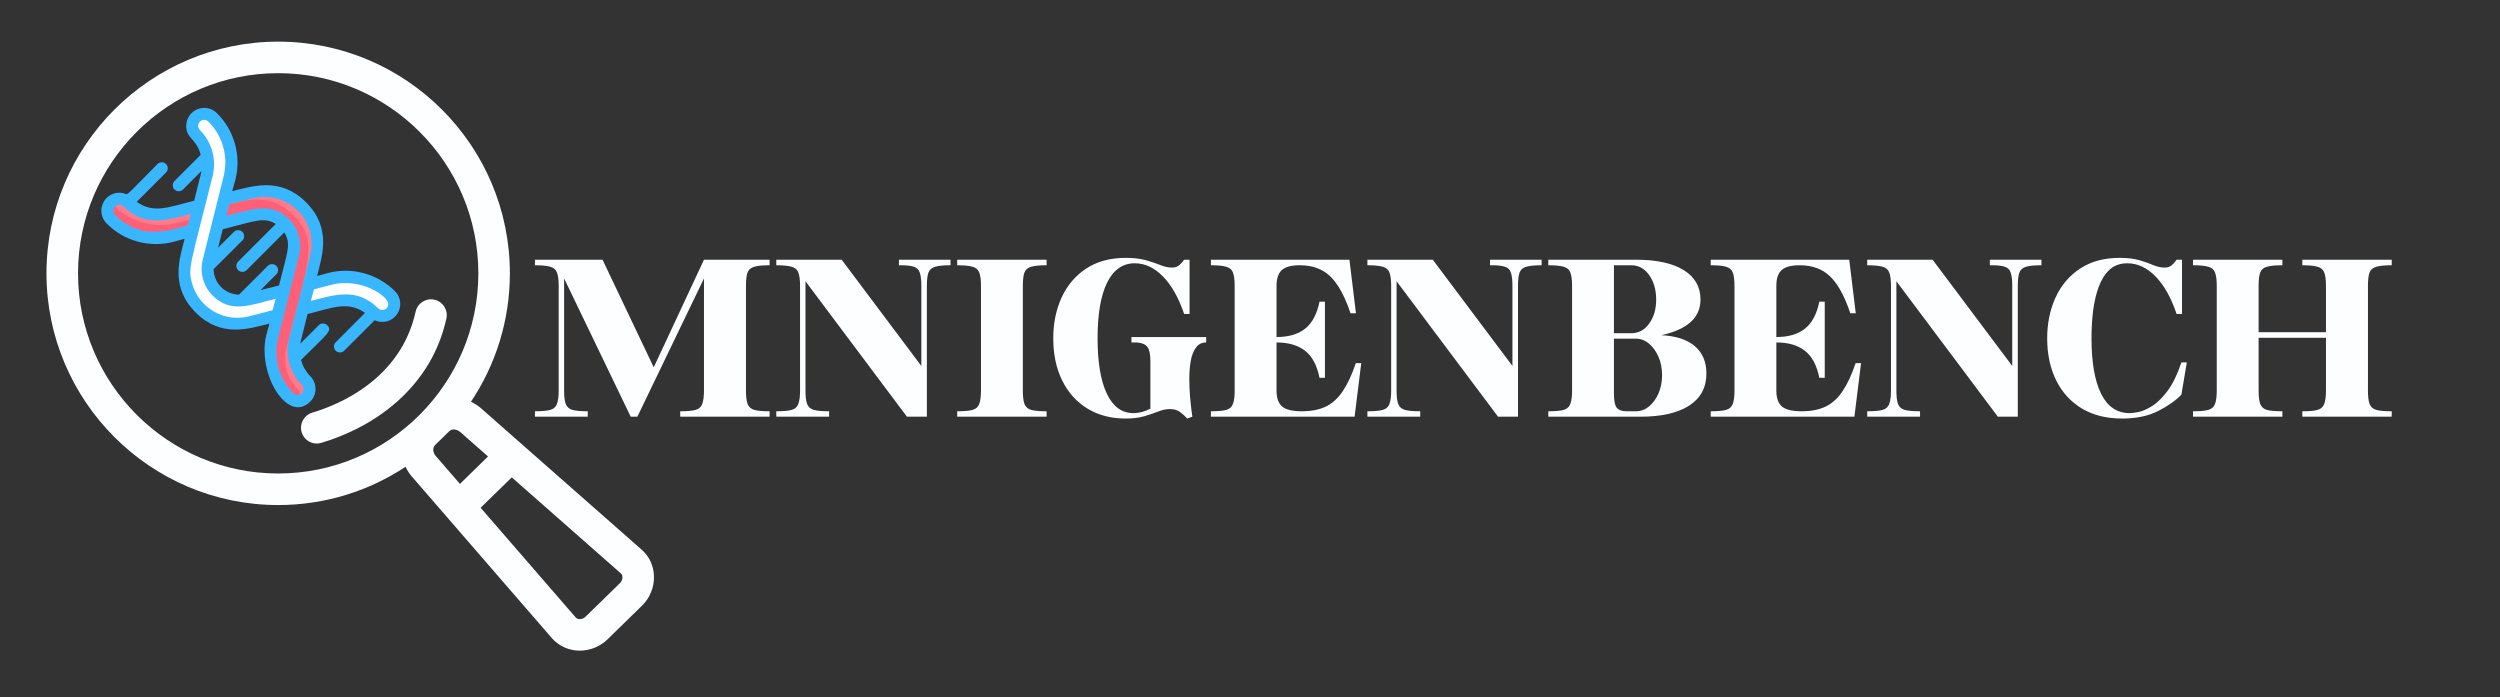 <svg xmlns="http://www.w3.org/2000/svg" xmlns:xlink="http://www.w3.org/1999/xlink" width="423" zoomAndPan="magnify" viewBox="0 0 317.25 88.5" height="118" preserveAspectRatio="xMidYMid meet" version="1.2"><rect x="0" y="0" width="317.25" height="88.5" fill="#333333" stroke="none"/><defs><clipPath id="de3d9e90d4"><path d="M 27 24 L 41 24 L 41 51 L 27 51 Z M 27 24 "/></clipPath><clipPath id="43c1f64af6"><path d="M 5.992 32.66 L 31.832 6.82 L 57.672 32.66 L 31.832 58.5 Z M 5.992 32.66 "/></clipPath><clipPath id="9cdbff50bd"><path d="M 5.992 32.66 L 31.832 6.82 L 57.672 32.66 L 31.832 58.5 Z M 5.992 32.66 "/></clipPath><clipPath id="d08fbdc8dc"><path d="M 27 25 L 40 25 L 40 51 L 27 51 Z M 27 25 "/></clipPath><clipPath id="28b0348668"><path d="M 5.992 32.66 L 31.832 6.82 L 57.672 32.66 L 31.832 58.5 Z M 5.992 32.66 "/></clipPath><clipPath id="e046fdab1e"><path d="M 5.992 32.66 L 31.832 6.82 L 57.672 32.66 L 31.832 58.5 Z M 5.992 32.66 "/></clipPath><clipPath id="f49f11563c"><path d="M 38 35 L 51 35 L 51 41 L 38 41 Z M 38 35 "/></clipPath><clipPath id="87aeb49216"><path d="M 5.992 32.66 L 31.832 6.82 L 57.672 32.66 L 31.832 58.5 Z M 5.992 32.66 "/></clipPath><clipPath id="22351f6f5d"><path d="M 5.992 32.66 L 31.832 6.82 L 57.672 32.66 L 31.832 58.5 Z M 5.992 32.66 "/></clipPath><clipPath id="cdeadd5ce9"><path d="M 39 36 L 51 36 L 51 41 L 39 41 Z M 39 36 "/></clipPath><clipPath id="691bb87725"><path d="M 5.992 32.66 L 31.832 6.82 L 57.672 32.66 L 31.832 58.5 Z M 5.992 32.66 "/></clipPath><clipPath id="43cefdba61"><path d="M 5.992 32.66 L 31.832 6.82 L 57.672 32.66 L 31.832 58.5 Z M 5.992 32.66 "/></clipPath><clipPath id="9fb54f7683"><path d="M 13 25 L 26 25 L 26 31 L 13 31 Z M 13 25 "/></clipPath><clipPath id="78e5e57d89"><path d="M 5.992 32.66 L 31.832 6.82 L 57.672 32.66 L 31.832 58.5 Z M 5.992 32.66 "/></clipPath><clipPath id="d0026de15b"><path d="M 5.992 32.66 L 31.832 6.82 L 57.672 32.66 L 31.832 58.5 Z M 5.992 32.66 "/></clipPath><clipPath id="f19f01ee26"><path d="M 14 25 L 26 25 L 26 29 L 14 29 Z M 14 25 "/></clipPath><clipPath id="b8c77bb0a2"><path d="M 5.992 32.66 L 31.832 6.82 L 57.672 32.66 L 31.832 58.5 Z M 5.992 32.66 "/></clipPath><clipPath id="73897fb2b1"><path d="M 5.992 32.66 L 31.832 6.82 L 57.672 32.66 L 31.832 58.5 Z M 5.992 32.66 "/></clipPath><clipPath id="b51522308c"><path d="M 23 14 L 37 14 L 37 42 L 23 42 Z M 23 14 "/></clipPath><clipPath id="8d2aad2a58"><path d="M 5.992 32.66 L 31.832 6.82 L 57.672 32.66 L 31.832 58.5 Z M 5.992 32.66 "/></clipPath><clipPath id="46a4ccac9c"><path d="M 5.992 32.66 L 31.832 6.82 L 57.672 32.66 L 31.832 58.5 Z M 5.992 32.66 "/></clipPath><clipPath id="d1d7c15e6d"><path d="M 27 25 L 30 25 L 30 29 L 27 29 Z M 27 25 "/></clipPath><clipPath id="635a0175ba"><path d="M 5.992 32.66 L 31.832 6.82 L 57.672 32.66 L 31.832 58.5 Z M 5.992 32.66 "/></clipPath><clipPath id="70eafd075b"><path d="M 5.992 32.66 L 31.832 6.82 L 57.672 32.66 L 31.832 58.5 Z M 5.992 32.66 "/></clipPath><clipPath id="c0b60b9e39"><path d="M 25 14 L 37 14 L 37 41 L 25 41 Z M 25 14 "/></clipPath><clipPath id="c353361f45"><path d="M 5.992 32.66 L 31.832 6.82 L 57.672 32.66 L 31.832 58.5 Z M 5.992 32.66 "/></clipPath><clipPath id="0e44a2e166"><path d="M 5.992 32.66 L 31.832 6.82 L 57.672 32.66 L 31.832 58.5 Z M 5.992 32.66 "/></clipPath><clipPath id="311913f2a2"><path d="M 38 35 L 41 35 L 41 40 L 38 40 Z M 38 35 "/></clipPath><clipPath id="b92f97121b"><path d="M 5.992 32.66 L 31.832 6.82 L 57.672 32.66 L 31.832 58.5 Z M 5.992 32.66 "/></clipPath><clipPath id="a6d9200022"><path d="M 5.992 32.66 L 31.832 6.82 L 57.672 32.66 L 31.832 58.5 Z M 5.992 32.66 "/></clipPath><clipPath id="c2f222e721"><path d="M 12 13 L 51 13 L 51 52 L 12 52 Z M 12 13 "/></clipPath><clipPath id="2c75d62d14"><path d="M 5.992 32.66 L 31.832 6.82 L 57.672 32.66 L 31.832 58.5 Z M 5.992 32.66 "/></clipPath><clipPath id="3ea6dd951e"><path d="M 5.992 32.66 L 31.832 6.82 L 57.672 32.66 L 31.832 58.5 Z M 5.992 32.66 "/></clipPath></defs><g id="17efa863d0"><path style=" stroke:none;fill-rule:nonzero;fill:#fcfeff;fill-opacity:1;" d="M 81.453 69.777 L 61.07 51.836 C 60.672 51.488 60.23 51.199 59.762 50.984 C 62.883 46.316 64.703 40.711 64.703 34.688 C 64.703 18.473 51.516 5.285 35.301 5.285 C 19.09 5.285 5.898 18.473 5.898 34.688 C 5.898 50.898 19.09 64.09 35.301 64.09 C 41.27 64.09 46.824 62.301 51.465 59.234 C 51.668 59.676 51.938 60.094 52.27 60.48 L 70.031 80.977 C 70.906 81.988 72.199 82.566 73.578 82.566 C 74.875 82.566 76.152 82.051 77.078 81.148 L 81.477 76.852 C 82.473 75.883 83.023 74.523 82.988 73.129 C 82.953 71.812 82.41 70.625 81.453 69.777 Z M 9.902 34.688 C 9.902 20.68 21.297 9.285 35.301 9.285 C 49.309 9.285 60.703 20.68 60.703 34.688 C 60.703 48.691 49.309 60.086 35.301 60.086 C 21.297 60.086 9.902 48.691 9.902 34.688 Z M 55.23 56.461 L 57.008 54.723 C 57.164 54.57 57.352 54.496 57.578 54.496 C 57.867 54.496 58.18 54.625 58.43 54.844 L 61.93 57.926 L 58.367 61.406 L 55.293 57.859 C 54.961 57.477 54.828 56.855 55.23 56.461 Z M 78.684 73.988 L 74.281 78.281 C 74.102 78.461 73.836 78.566 73.578 78.566 C 73.422 78.566 73.207 78.527 73.055 78.355 L 60.992 64.434 L 64.945 60.578 L 78.805 72.781 C 78.949 72.906 78.984 73.094 78.988 73.23 C 78.992 73.508 78.875 73.801 78.684 73.988 Z M 78.684 73.988 "/><path style=" stroke:none;fill-rule:nonzero;fill:#fcfeff;fill-opacity:1;" d="M 55.129 38.031 C 54.047 37.793 52.98 38.473 52.742 39.555 C 50.836 48.168 42.938 51.383 39.629 52.363 C 38.57 52.68 37.965 53.793 38.281 54.852 C 38.539 55.723 39.336 56.285 40.195 56.285 C 40.387 56.285 40.578 56.258 40.766 56.199 C 43.309 55.445 47.035 53.93 50.359 50.992 C 53.617 48.109 55.734 44.555 56.648 40.418 C 56.887 39.34 56.207 38.27 55.129 38.031 Z M 55.129 38.031 "/><g clip-rule="nonzero" clip-path="url(#de3d9e90d4)"><g clip-rule="nonzero" clip-path="url(#43c1f64af6)"><g clip-rule="nonzero" clip-path="url(#9cdbff50bd)"><path style=" stroke:none;fill-rule:nonzero;fill:#ff7b89;fill-opacity:1;" d="M 38.293 26.203 C 41.641 29.551 40.109 32.418 37.414 43.164 C 37.188 44.082 37.199 44.996 37.453 45.906 C 37.703 46.816 38.164 47.605 38.832 48.273 C 38.973 48.414 39.086 48.582 39.16 48.766 C 39.238 48.953 39.277 49.148 39.277 49.352 C 39.277 49.551 39.238 49.746 39.16 49.934 C 39.086 50.117 38.973 50.285 38.832 50.426 C 38.688 50.57 38.523 50.68 38.336 50.758 C 38.152 50.832 37.957 50.871 37.754 50.871 C 37.555 50.871 37.359 50.832 37.172 50.758 C 36.984 50.68 36.82 50.57 36.68 50.426 C 32.91 46.656 34.574 42.691 35.961 37.145 C 37.008 32.809 38.25 30.465 36.141 28.355 C 34.031 26.246 31.477 27.504 27.633 28.461 L 28.426 25.301 C 31.469 24.543 35.094 23.004 38.293 26.203 Z M 38.293 26.203 "/></g></g></g><g clip-rule="nonzero" clip-path="url(#d08fbdc8dc)"><g clip-rule="nonzero" clip-path="url(#28b0348668)"><g clip-rule="nonzero" clip-path="url(#e046fdab1e)"><path style=" stroke:none;fill-rule:nonzero;fill:#ff6077;fill-opacity:1;" d="M 37.215 27.277 C 40.566 30.625 39.031 33.496 36.34 44.242 C 36.109 45.156 36.121 46.07 36.375 46.98 C 36.625 47.891 37.086 48.684 37.754 49.352 C 37.945 49.543 38.078 49.77 38.148 50.031 C 38.219 50.293 38.219 50.559 38.148 50.82 C 36.355 51.266 33.477 47.082 34.551 42.766 C 37.414 31.289 37.562 31.488 37.172 30.133 C 37.031 29.625 36.801 29.164 36.48 28.75 C 36.16 28.332 35.773 27.992 35.316 27.727 C 34.863 27.465 34.379 27.293 33.855 27.219 C 33.336 27.145 32.824 27.168 32.312 27.293 L 27.633 28.461 L 28.211 26.164 C 30.645 25.562 34.109 24.172 37.215 27.277 Z M 37.215 27.277 "/></g></g></g><g clip-rule="nonzero" clip-path="url(#f49f11563c)"><g clip-rule="nonzero" clip-path="url(#87aeb49216)"><g clip-rule="nonzero" clip-path="url(#22351f6f5d)"><path style=" stroke:none;fill-rule:nonzero;fill:#ffffff;fill-opacity:1;" d="M 49.598 37.508 C 49.742 37.648 49.852 37.812 49.93 38 C 50.004 38.188 50.043 38.383 50.043 38.582 C 50.043 38.785 50.004 38.98 49.93 39.164 C 49.852 39.352 49.742 39.516 49.598 39.66 C 49.457 39.801 49.293 39.914 49.105 39.988 C 48.918 40.066 48.723 40.105 48.523 40.105 C 48.32 40.105 48.125 40.066 47.938 39.988 C 47.754 39.914 47.586 39.801 47.445 39.66 C 44.828 37.043 42.008 38.324 38.402 39.23 L 39.191 36.07 C 42.273 35.293 46.039 33.949 49.598 37.508 Z M 49.598 37.508 "/><path style=" stroke:none;fill-rule:nonzero;fill:#ffffff;fill-opacity:1;" d="M 49.598 37.508 C 49.742 37.648 49.852 37.812 49.93 38 C 50.004 38.188 50.043 38.383 50.043 38.582 C 50.043 38.785 50.004 38.98 49.93 39.164 C 49.852 39.352 49.742 39.516 49.598 39.66 C 49.457 39.801 49.293 39.914 49.105 39.988 C 48.918 40.066 48.723 40.105 48.523 40.105 C 48.32 40.105 48.125 40.066 47.938 39.988 C 47.754 39.914 47.586 39.801 47.445 39.66 C 44.844 37.059 42.035 38.32 38.402 39.23 L 39.191 36.07 C 42.277 35.289 46.035 33.941 49.598 37.508 Z M 49.598 37.508 "/></g></g></g><g clip-rule="nonzero" clip-path="url(#cdeadd5ce9)"><g clip-rule="nonzero" clip-path="url(#691bb87725)"><g clip-rule="nonzero" clip-path="url(#43cefdba61)"><path style=" stroke:none;fill-rule:nonzero;fill:#ffffff;fill-opacity:1;" d="M 49.867 37.871 C 49.988 38.094 50.047 38.332 50.039 38.582 C 50.039 38.891 49.953 39.172 49.781 39.426 C 49.613 39.68 49.383 39.867 49.102 39.984 C 48.816 40.102 48.523 40.133 48.223 40.074 C 47.922 40.012 47.664 39.875 47.445 39.66 C 46.777 38.992 45.988 38.531 45.078 38.281 C 44.168 38.027 43.254 38.016 42.336 38.242 C 39.617 38.926 39.961 38.895 40.016 38.691 L 40.414 37.109 C 43.316 36.383 46.449 35.273 49.867 37.871 Z M 49.867 37.871 "/></g></g></g><g clip-rule="nonzero" clip-path="url(#9fb54f7683)"><g clip-rule="nonzero" clip-path="url(#78e5e57d89)"><g clip-rule="nonzero" clip-path="url(#d0026de15b)"><path style=" stroke:none;fill-rule:nonzero;fill:#ff6077;fill-opacity:1;" d="M 25.266 26.094 L 24.473 29.254 C 21.703 29.949 20.086 30.574 17.594 29.91 C 15.102 29.25 12.324 27.008 14.207 25.523 C 14.355 25.41 14.52 25.328 14.695 25.273 C 14.875 25.219 15.055 25.199 15.242 25.211 C 15.426 25.223 15.605 25.27 15.773 25.348 C 15.941 25.426 16.09 25.531 16.223 25.664 C 18.836 28.281 21.66 27 25.266 26.094 Z M 25.266 26.094 "/></g></g></g><g clip-rule="nonzero" clip-path="url(#f19f01ee26)"><g clip-rule="nonzero" clip-path="url(#b8c77bb0a2)"><g clip-rule="nonzero" clip-path="url(#73897fb2b1)"><path style=" stroke:none;fill-rule:nonzero;fill:#ff7b89;fill-opacity:1;" d="M 25.266 26.094 L 24.867 27.676 L 22.277 28.316 C 18.215 29.344 14.547 26.789 14.207 25.523 C 14.355 25.41 14.52 25.328 14.695 25.273 C 14.875 25.219 15.055 25.199 15.242 25.211 C 15.426 25.223 15.605 25.27 15.773 25.348 C 15.941 25.426 16.09 25.531 16.223 25.664 C 18.836 28.281 21.66 27 25.266 26.094 Z M 25.266 26.094 "/></g></g></g><g clip-rule="nonzero" clip-path="url(#b51522308c)"><g clip-rule="nonzero" clip-path="url(#8d2aad2a58)"><g clip-rule="nonzero" clip-path="url(#46a4ccac9c)"><path style=" stroke:none;fill-rule:nonzero;fill:#ffffff;fill-opacity:1;" d="M 26.988 14.895 C 27.48 15.387 27.902 15.934 28.254 16.535 C 28.605 17.137 28.875 17.773 29.062 18.445 C 29.246 19.117 29.344 19.801 29.355 20.496 C 29.363 21.195 29.285 21.883 29.113 22.559 C 26.43 33.266 25.41 34.852 27.527 36.969 C 28.027 37.469 28.617 37.812 29.301 38.004 C 29.984 38.191 30.668 38.199 31.355 38.027 L 36.031 36.859 L 35.277 39.875 C 35.227 40.078 35.629 39.922 31.758 40.887 C 31.336 40.992 30.91 41.059 30.477 41.078 C 30.043 41.102 29.609 41.082 29.18 41.023 C 28.75 40.961 28.328 40.859 27.918 40.719 C 27.508 40.574 27.117 40.395 26.742 40.176 C 26.367 39.957 26.016 39.703 25.691 39.418 C 25.363 39.129 25.066 38.816 24.805 38.469 C 24.539 38.125 24.309 37.762 24.113 37.371 C 23.922 36.984 23.766 36.578 23.652 36.16 C 23.043 33.969 23.383 33.629 26.25 22.16 C 26.512 21.098 26.457 20.055 26.09 19.023 C 25.449 17.223 24.379 17.086 24.395 15.973 C 24.395 15.664 24.48 15.387 24.652 15.129 C 24.82 14.875 25.051 14.688 25.332 14.57 C 25.617 14.453 25.91 14.426 26.211 14.484 C 26.512 14.543 26.77 14.68 26.988 14.895 Z M 26.988 14.895 "/></g></g></g><g clip-rule="nonzero" clip-path="url(#d1d7c15e6d)"><g clip-rule="nonzero" clip-path="url(#635a0175ba)"><g clip-rule="nonzero" clip-path="url(#70eafd075b)"><path style=" stroke:none;fill-rule:nonzero;fill:#ff6077;fill-opacity:1;" d="M 29.574 25.016 L 28.781 28.176 L 27.633 28.461 L 28.426 25.301 Z M 29.574 25.016 "/></g></g></g><g clip-rule="nonzero" clip-path="url(#c0b60b9e39)"><g clip-rule="nonzero" clip-path="url(#c353361f45)"><g clip-rule="nonzero" clip-path="url(#0e44a2e166)"><path style=" stroke:none;fill-rule:nonzero;fill:#ffffff;fill-opacity:1;" d="M 29.113 22.559 C 26.43 33.266 25.41 34.852 27.527 36.969 C 28.027 37.469 28.617 37.812 29.301 38.004 C 29.984 38.191 30.668 38.199 31.355 38.027 L 36.031 36.859 L 35.277 39.875 C 33.02 40.434 29.91 41.508 26.988 38.582 C 26.578 38.172 26.227 37.715 25.938 37.215 C 25.645 36.711 25.422 36.184 25.266 35.621 C 25.113 35.062 25.031 34.492 25.023 33.914 C 25.016 33.332 25.082 32.762 25.223 32.199 C 27.812 21.793 29.254 19.316 26.449 16.512 C 26.316 16.383 26.211 16.23 26.133 16.062 C 26.059 15.895 26.012 15.715 26 15.531 C 25.984 15.344 26.008 15.164 26.059 14.984 C 26.113 14.809 26.195 14.645 26.309 14.496 C 27.715 14.871 30.094 18.648 29.113 22.559 Z M 29.113 22.559 "/></g></g></g><g clip-rule="nonzero" clip-path="url(#311913f2a2)"><g clip-rule="nonzero" clip-path="url(#b92f97121b)"><g clip-rule="nonzero" clip-path="url(#a6d9200022)"><path style=" stroke:none;fill-rule:nonzero;fill:#ffffff;fill-opacity:1;" d="M 40.773 35.672 C 39.887 39.207 40.039 38.82 39.84 38.867 L 38.402 39.23 L 39.191 36.07 Z M 40.773 35.672 "/></g></g></g><g clip-rule="nonzero" clip-path="url(#c2f222e721)"><g clip-rule="nonzero" clip-path="url(#2c75d62d14)"><g clip-rule="nonzero" clip-path="url(#3ea6dd951e)"><path style=" stroke:none;fill-rule:nonzero;fill:#38b6ff;fill-opacity:1;" d="M 38.832 25.664 C 35.602 22.434 32.086 23.613 29.469 24.258 L 29.879 22.773 C 30.062 22.027 30.152 21.273 30.141 20.508 C 30.129 19.742 30.02 18.992 29.816 18.254 C 29.609 17.516 29.312 16.816 28.926 16.156 C 28.535 15.496 28.07 14.898 27.527 14.359 C 27.199 14.031 26.812 13.824 26.359 13.734 C 25.91 13.645 25.469 13.688 25.043 13.863 C 24.617 14.039 24.277 14.316 24.02 14.699 C 23.762 15.082 23.633 15.5 23.629 15.961 C 23.609 17.59 24.922 17.555 25.469 19.645 L 22.145 22.973 C 21.996 23.121 21.922 23.301 21.922 23.508 C 21.922 23.719 21.996 23.898 22.145 24.047 C 22.293 24.195 22.473 24.27 22.68 24.27 C 22.891 24.27 23.07 24.195 23.219 24.047 C 25.852 21.414 25.617 21.555 25.512 21.969 L 24.641 25.469 C 21.469 26.262 19.527 27.16 17.348 25.613 L 21.066 21.895 C 21.215 21.746 21.289 21.566 21.289 21.355 C 21.289 21.145 21.215 20.965 21.066 20.816 C 20.918 20.668 20.738 20.594 20.527 20.594 C 20.316 20.594 20.137 20.668 19.988 20.816 C 14.934 25.871 16.762 24.438 15.156 24.457 C 14.691 24.457 14.27 24.582 13.883 24.836 C 13.5 25.094 13.215 25.434 13.039 25.863 C 12.859 26.289 12.816 26.73 12.906 27.184 C 12.996 27.637 13.203 28.027 13.531 28.355 C 14.07 28.898 14.668 29.363 15.328 29.754 C 15.988 30.141 16.688 30.438 17.426 30.645 C 18.164 30.848 18.914 30.957 19.68 30.969 C 20.445 30.98 21.199 30.891 21.945 30.707 L 23.43 30.297 C 22.805 32.797 21.523 36.348 24.836 39.66 C 28.066 42.891 31.559 41.723 34.195 41.066 L 33.781 42.555 C 32.625 47.449 36.496 53.84 39.371 50.965 C 39.586 50.75 39.75 50.504 39.863 50.223 C 39.98 49.945 40.039 49.652 40.039 49.352 C 40.039 49.047 39.98 48.754 39.863 48.477 C 39.75 48.195 39.586 47.949 39.371 47.734 C 38.801 47.152 38.41 46.465 38.195 45.68 C 38.234 45.652 38.266 45.617 38.293 45.582 C 41.523 42.352 42.238 41.992 41.523 41.273 C 41.375 41.125 41.195 41.051 40.984 41.051 C 40.773 41.051 40.594 41.125 40.445 41.273 L 38.105 43.617 C 38.18 43.219 37.953 44.145 39.027 39.855 C 42.195 39.062 44.141 38.164 46.32 39.707 L 42.602 43.43 C 42.453 43.578 42.379 43.758 42.379 43.965 C 42.379 44.176 42.453 44.355 42.602 44.504 C 42.75 44.652 42.93 44.727 43.137 44.727 C 43.348 44.727 43.527 44.652 43.676 44.504 L 47.543 40.641 C 47.785 40.754 48.039 40.82 48.305 40.844 C 48.574 40.871 48.836 40.848 49.094 40.777 C 49.352 40.711 49.594 40.598 49.812 40.445 C 50.031 40.293 50.219 40.105 50.375 39.891 C 50.527 39.672 50.641 39.43 50.711 39.172 C 50.781 38.914 50.809 38.652 50.785 38.387 C 50.766 38.117 50.699 37.863 50.586 37.621 C 50.473 37.375 50.324 37.16 50.137 36.969 C 49.598 36.426 48.996 35.961 48.336 35.574 C 47.676 35.191 46.977 34.895 46.238 34.688 C 45.5 34.48 44.75 34.371 43.984 34.359 C 43.219 34.348 42.465 34.434 41.723 34.617 L 40.238 35.023 C 40.859 32.527 42.137 28.969 38.832 25.664 Z M 14.605 27.277 C 14.457 27.129 14.383 26.949 14.383 26.738 C 14.383 26.531 14.457 26.352 14.605 26.203 C 14.754 26.055 14.934 25.98 15.145 25.98 C 15.355 25.98 15.535 26.055 15.684 26.203 C 18.414 28.93 21.336 27.859 24.223 27.137 L 23.828 28.609 C 21.191 29.309 17.836 30.508 14.605 27.277 Z M 31.57 40.148 C 31.195 40.242 30.816 40.301 30.434 40.32 C 30.047 40.344 29.664 40.324 29.285 40.273 C 28.902 40.219 28.527 40.129 28.164 40.004 C 27.801 39.875 27.453 39.715 27.121 39.523 C 26.785 39.328 26.477 39.105 26.188 38.852 C 25.895 38.598 25.633 38.316 25.398 38.012 C 25.164 37.707 24.957 37.383 24.785 37.039 C 24.613 36.695 24.477 36.336 24.371 35.965 C 23.828 34 24.113 33.836 26.977 22.359 C 27.242 21.309 27.23 20.266 26.945 19.223 C 26.656 18.184 26.133 17.277 25.375 16.512 C 25.227 16.363 25.148 16.184 25.148 15.973 C 25.148 15.762 25.227 15.582 25.375 15.434 C 25.523 15.285 25.703 15.211 25.91 15.211 C 26.121 15.211 26.301 15.285 26.449 15.434 C 26.895 15.879 27.277 16.375 27.598 16.918 C 27.914 17.465 28.156 18.039 28.324 18.648 C 28.496 19.254 28.582 19.875 28.594 20.504 C 28.602 21.137 28.531 21.758 28.379 22.367 L 25.73 32.953 C 25.527 33.77 25.535 34.582 25.762 35.395 C 25.984 36.207 26.395 36.91 26.988 37.508 C 29.305 39.82 31.785 38.707 34.984 37.91 L 34.594 39.375 Z M 31.297 34.277 L 36.074 29.496 C 36.984 30.977 36.488 31.871 35.402 36.23 L 33.062 36.816 L 35.062 34.816 C 35.211 34.668 35.285 34.488 35.285 34.277 C 35.285 34.066 35.211 33.887 35.062 33.738 C 34.914 33.59 34.734 33.516 34.523 33.516 C 34.316 33.516 34.137 33.59 33.988 33.738 L 30.336 37.387 C 29.91 37.383 29.5 37.297 29.105 37.133 C 28.711 36.969 28.363 36.734 28.062 36.43 C 27.762 36.129 27.527 35.781 27.363 35.387 C 27.195 34.996 27.113 34.586 27.105 34.156 L 30.758 30.508 C 30.906 30.359 30.98 30.18 30.98 29.969 C 30.98 29.758 30.906 29.578 30.758 29.43 C 30.609 29.281 30.43 29.207 30.219 29.207 C 30.008 29.207 29.828 29.281 29.68 29.43 L 27.676 31.434 L 28.266 29.094 C 32.355 28.07 33.453 27.477 35 28.418 L 30.219 33.199 C 30.07 33.348 29.996 33.527 29.996 33.738 C 29.996 33.949 30.07 34.129 30.219 34.277 C 30.367 34.426 30.547 34.5 30.758 34.5 C 30.969 34.5 31.145 34.426 31.297 34.277 Z M 42.121 36.121 C 45.793 35.207 49.285 37.57 49.277 38.594 C 49.266 38.926 49.109 39.156 48.801 39.281 C 48.496 39.406 48.223 39.352 47.984 39.121 C 45.254 36.391 42.332 37.465 39.445 38.184 L 39.84 36.715 Z M 36.68 42.977 C 36.418 44.023 36.434 45.066 36.719 46.105 C 37.008 47.145 37.531 48.047 38.293 48.812 C 38.441 48.961 38.516 49.141 38.516 49.352 C 38.516 49.559 38.441 49.738 38.293 49.887 C 38.145 50.035 37.965 50.109 37.754 50.109 C 37.543 50.109 37.367 50.035 37.215 49.887 C 36.773 49.441 36.391 48.945 36.074 48.402 C 35.758 47.855 35.516 47.281 35.348 46.672 C 35.18 46.066 35.09 45.449 35.078 44.816 C 35.07 44.188 35.141 43.566 35.289 42.953 L 37.965 32.332 C 38.16 31.52 38.145 30.711 37.914 29.906 C 37.688 29.102 37.273 28.402 36.68 27.816 C 34.363 25.5 31.867 26.621 28.711 27.387 L 29.098 25.922 L 32.141 25.164 C 32.387 25.102 32.641 25.055 32.895 25.027 C 33.148 24.996 33.402 24.984 33.66 24.988 C 33.914 24.988 34.172 25.008 34.426 25.047 C 34.676 25.082 34.926 25.133 35.176 25.203 C 35.422 25.27 35.664 25.355 35.898 25.453 C 36.133 25.555 36.363 25.668 36.582 25.797 C 36.805 25.926 37.016 26.07 37.219 26.227 C 37.422 26.383 37.613 26.551 37.797 26.73 C 37.977 26.914 38.145 27.105 38.301 27.309 C 38.457 27.512 38.602 27.723 38.73 27.945 C 38.859 28.164 38.973 28.395 39.07 28.629 C 39.172 28.863 39.254 29.105 39.324 29.352 C 39.391 29.598 39.445 29.848 39.48 30.102 C 39.516 30.355 39.539 30.609 39.539 30.867 C 39.543 31.125 39.531 31.379 39.5 31.633 C 39.473 31.887 39.426 32.137 39.363 32.387 Z M 36.68 42.977 "/></g></g></g><g style="fill:#fcfeff;fill-opacity:1;"><g transform="translate(67.46, 52.879)"><path style="stroke:none" d="M 0.422 -19.219 L 0.422 -19.922 L 9 -19.922 L 15.5 -6.266 L 21.875 -19.922 L 30.203 -19.922 L 30.203 -19.219 C 29.348 -19.219 28.703 -19.156 28.266 -19.031 C 27.836 -18.914 27.551 -18.672 27.406 -18.297 C 27.27 -17.93 27.203 -17.367 27.203 -16.609 L 27.203 -3.312 C 27.203 -2.57 27.27 -2.008 27.406 -1.625 C 27.551 -1.238 27.836 -0.984 28.266 -0.859 C 28.703 -0.742 29.348 -0.688 30.203 -0.688 L 30.203 0 L 18.859 0 L 18.859 -0.688 C 19.723 -0.688 20.367 -0.742 20.797 -0.859 C 21.234 -0.984 21.52 -1.238 21.656 -1.625 C 21.801 -2.008 21.875 -2.57 21.875 -3.312 L 21.875 -17.547 L 13.422 0 L 12.578 0 L 4.125 -17.547 L 4.125 -3.312 C 4.125 -2.57 4.191 -2.008 4.328 -1.625 C 4.473 -1.238 4.758 -0.984 5.188 -0.859 C 5.625 -0.742 6.27 -0.688 7.125 -0.688 L 7.125 0 L 0.422 0 L 0.422 -0.688 C 1.285 -0.688 1.93 -0.742 2.359 -0.859 C 2.797 -0.984 3.082 -1.238 3.219 -1.625 C 3.363 -2.008 3.438 -2.57 3.438 -3.312 L 3.438 -16.609 C 3.438 -17.367 3.363 -17.93 3.219 -18.297 C 3.082 -18.672 2.797 -18.914 2.359 -19.031 C 1.93 -19.156 1.285 -19.219 0.422 -19.219 Z M 0.422 -19.219 "/></g></g><g style="fill:#fcfeff;fill-opacity:1;"><g transform="translate(98.09, 52.879)"><path style="stroke:none" d="M 0.422 0 L 0.422 -0.688 C 1.285 -0.688 1.93 -0.742 2.359 -0.859 C 2.797 -0.984 3.082 -1.238 3.219 -1.625 C 3.363 -2.008 3.438 -2.57 3.438 -3.312 L 3.438 -16.609 C 3.438 -17.367 3.363 -17.93 3.219 -18.297 C 3.082 -18.672 2.797 -18.914 2.359 -19.031 C 1.93 -19.156 1.285 -19.219 0.422 -19.219 L 0.422 -19.922 L 8.719 -19.922 L 18.828 -6.438 L 18.828 -16.609 C 18.828 -17.367 18.758 -17.93 18.625 -18.297 C 18.5 -18.672 18.25 -18.914 17.875 -19.031 C 17.508 -19.156 16.969 -19.219 16.25 -19.219 L 15.984 -19.219 L 15.984 -19.922 L 22.531 -19.922 L 22.531 -19.219 C 21.676 -19.219 21.031 -19.156 20.594 -19.031 C 20.164 -18.914 19.879 -18.672 19.734 -18.297 C 19.598 -17.93 19.531 -17.367 19.531 -16.609 L 19.531 0 L 17 0 L 4.125 -17.188 L 4.125 -3.312 C 4.125 -2.57 4.191 -2.008 4.328 -1.625 C 4.473 -1.238 4.758 -0.984 5.188 -0.859 C 5.625 -0.742 6.27 -0.688 7.125 -0.688 L 7.125 0 Z M 0.422 0 "/></g></g><g style="fill:#fcfeff;fill-opacity:1;"><g transform="translate(121.048, 52.879)"><path style="stroke:none" d="M 0.422 -19.219 L 0.422 -19.922 L 11.766 -19.922 L 11.766 -19.219 C 10.898 -19.219 10.25 -19.156 9.812 -19.031 C 9.383 -18.914 9.098 -18.672 8.953 -18.297 C 8.816 -17.93 8.75 -17.367 8.75 -16.609 L 8.75 -3.312 C 8.75 -2.57 8.816 -2.008 8.953 -1.625 C 9.098 -1.238 9.383 -0.984 9.812 -0.859 C 10.25 -0.742 10.898 -0.688 11.766 -0.688 L 11.766 0 L 0.422 0 L 0.422 -0.688 C 1.285 -0.688 1.93 -0.742 2.359 -0.859 C 2.797 -0.984 3.082 -1.238 3.219 -1.625 C 3.363 -2.008 3.438 -2.57 3.438 -3.312 L 3.438 -16.609 C 3.438 -17.367 3.363 -17.93 3.219 -18.297 C 3.082 -18.672 2.797 -18.914 2.359 -19.031 C 1.93 -19.156 1.285 -19.219 0.422 -19.219 Z M 0.422 -19.219 "/></g></g><g style="fill:#fcfeff;fill-opacity:1;"><g transform="translate(132.752, 52.879)"><path style="stroke:none" d="M 0.906 -9.953 C 0.906 -11.836 1.254 -13.551 1.953 -15.094 C 2.66 -16.645 3.695 -17.875 5.062 -18.781 C 6.438 -19.695 8.117 -20.156 10.109 -20.156 C 11.109 -20.156 11.957 -20.055 12.656 -19.859 C 13.363 -19.66 13.984 -19.453 14.516 -19.234 C 15.047 -19.023 15.535 -18.922 15.984 -18.922 C 16.273 -18.922 16.531 -18.988 16.75 -19.125 C 16.977 -19.27 17.234 -19.535 17.516 -19.922 L 18.203 -19.922 L 18.203 -13.031 L 17.516 -13.031 C 16.828 -15.07 15.938 -16.656 14.844 -17.781 C 13.75 -18.906 12.551 -19.469 11.25 -19.469 C 9.727 -19.469 8.562 -18.656 7.75 -17.031 C 6.938 -15.406 6.531 -13.047 6.531 -9.953 C 6.531 -6.91 6.922 -4.566 7.703 -2.922 C 8.484 -1.273 9.609 -0.453 11.078 -0.453 C 11.43 -0.453 11.789 -0.5 12.156 -0.594 C 12.52 -0.695 12.879 -0.836 13.234 -1.016 L 13.234 -7.016 C 13.234 -7.891 13.109 -8.5 12.859 -8.844 C 12.609 -9.188 12.156 -9.379 11.5 -9.422 L 10.828 -9.422 L 10.828 -10.109 L 20.312 -10.109 L 20.312 -9.422 C 19.75 -9.422 19.312 -9.195 19 -8.75 C 18.688 -8.312 18.469 -7.738 18.344 -7.031 C 18.227 -6.332 18.172 -5.586 18.172 -4.797 C 18.172 -4.004 18.203 -3.25 18.266 -2.531 C 18.328 -1.82 18.391 -1.234 18.453 -0.766 C 18.523 -0.297 18.562 -0.039 18.562 0 L 17.906 0.234 C 17.645 -0.055 17.348 -0.328 17.016 -0.578 C 16.68 -0.836 16.254 -0.969 15.734 -0.969 C 15.234 -0.969 14.727 -0.863 14.219 -0.656 C 13.707 -0.457 13.125 -0.258 12.469 -0.062 C 11.82 0.133 11.023 0.234 10.078 0.234 C 8.254 0.234 6.648 -0.18 5.266 -1.016 C 3.879 -1.859 2.805 -3.047 2.047 -4.578 C 1.285 -6.117 0.906 -7.91 0.906 -9.953 Z M 0.906 -9.953 "/></g></g><g style="fill:#fcfeff;fill-opacity:1;"><g transform="translate(153.242, 52.879)"><path style="stroke:none" d="M 3.438 -16.609 C 3.438 -17.367 3.363 -17.93 3.219 -18.297 C 3.082 -18.672 2.797 -18.914 2.359 -19.031 C 1.93 -19.156 1.285 -19.219 0.422 -19.219 L 0.422 -19.922 L 18 -19.922 L 18.828 -13.125 L 18.141 -13.125 C 17.398 -15.32 16.539 -16.883 15.562 -17.812 C 14.594 -18.75 13.305 -19.219 11.703 -19.219 C 10.641 -19.219 9.879 -19.016 9.422 -18.609 C 8.973 -18.203 8.75 -17.535 8.75 -16.609 L 8.75 -10.109 C 10.258 -10.109 11.461 -10.457 12.359 -11.156 C 13.266 -11.863 13.879 -13.008 14.203 -14.594 L 14.891 -14.594 L 14.891 -4.938 L 14.203 -4.938 C 13.879 -6.539 13.266 -7.688 12.359 -8.375 C 11.461 -9.07 10.258 -9.422 8.75 -9.422 L 8.75 -3.312 C 8.75 -2.383 8.984 -1.711 9.453 -1.297 C 9.93 -0.891 10.77 -0.688 11.969 -0.688 C 13.176 -0.688 14.195 -0.891 15.031 -1.297 C 15.863 -1.711 16.578 -2.367 17.172 -3.266 C 17.773 -4.16 18.32 -5.336 18.812 -6.797 L 19.5 -6.797 L 18.656 0 L 0.422 0 L 0.422 -0.688 C 1.285 -0.688 1.93 -0.742 2.359 -0.859 C 2.797 -0.984 3.082 -1.238 3.219 -1.625 C 3.363 -2.008 3.438 -2.57 3.438 -3.312 Z M 3.438 -16.609 "/></g></g><g style="fill:#fcfeff;fill-opacity:1;"><g transform="translate(173.101, 52.879)"><path style="stroke:none" d="M 0.422 0 L 0.422 -0.688 C 1.285 -0.688 1.93 -0.742 2.359 -0.859 C 2.797 -0.984 3.082 -1.238 3.219 -1.625 C 3.363 -2.008 3.438 -2.57 3.438 -3.312 L 3.438 -16.609 C 3.438 -17.367 3.363 -17.93 3.219 -18.297 C 3.082 -18.672 2.797 -18.914 2.359 -19.031 C 1.93 -19.156 1.285 -19.219 0.422 -19.219 L 0.422 -19.922 L 8.719 -19.922 L 18.828 -6.438 L 18.828 -16.609 C 18.828 -17.367 18.758 -17.93 18.625 -18.297 C 18.5 -18.672 18.25 -18.914 17.875 -19.031 C 17.508 -19.156 16.969 -19.219 16.25 -19.219 L 15.984 -19.219 L 15.984 -19.922 L 22.531 -19.922 L 22.531 -19.219 C 21.676 -19.219 21.031 -19.156 20.594 -19.031 C 20.164 -18.914 19.879 -18.672 19.734 -18.297 C 19.598 -17.93 19.531 -17.367 19.531 -16.609 L 19.531 0 L 17 0 L 4.125 -17.188 L 4.125 -3.312 C 4.125 -2.57 4.191 -2.008 4.328 -1.625 C 4.473 -1.238 4.758 -0.984 5.188 -0.859 C 5.625 -0.742 6.27 -0.688 7.125 -0.688 L 7.125 0 Z M 0.422 0 "/></g></g><g style="fill:#fcfeff;fill-opacity:1;"><g transform="translate(196.058, 52.879)"><path style="stroke:none" d="M 0.422 0 L 0.422 -0.688 C 1.285 -0.688 1.93 -0.742 2.359 -0.859 C 2.797 -0.984 3.082 -1.238 3.219 -1.625 C 3.363 -2.008 3.438 -2.57 3.438 -3.312 L 3.438 -16.609 C 3.438 -17.367 3.363 -17.93 3.219 -18.297 C 3.082 -18.672 2.797 -18.914 2.359 -19.031 C 1.93 -19.156 1.285 -19.219 0.422 -19.219 L 0.422 -19.922 L 11.531 -19.922 C 14.156 -19.922 16.176 -19.484 17.594 -18.609 C 19.02 -17.734 19.734 -16.484 19.734 -14.859 C 19.734 -12.578 18.078 -11.07 14.766 -10.344 C 16.617 -10.25 18.035 -9.785 19.016 -8.953 C 19.992 -8.117 20.484 -6.957 20.484 -5.469 C 20.484 -3.707 19.754 -2.352 18.297 -1.406 C 16.848 -0.469 14.781 0 12.094 0 Z M 8.75 -2.953 C 8.75 -2.066 8.863 -1.469 9.094 -1.156 C 9.332 -0.844 9.758 -0.688 10.375 -0.688 L 11.531 -0.688 C 12.145 -0.688 12.703 -0.891 13.203 -1.297 C 13.703 -1.711 14.102 -2.266 14.406 -2.953 C 14.707 -3.648 14.859 -4.422 14.859 -5.266 C 14.859 -6.129 14.707 -6.906 14.406 -7.594 C 14.102 -8.289 13.703 -8.848 13.203 -9.266 C 12.703 -9.691 12.145 -9.906 11.531 -9.906 L 8.75 -9.906 Z M 8.75 -19.219 L 8.75 -10.594 L 10.953 -10.594 C 11.879 -10.594 12.633 -11 13.219 -11.812 C 13.812 -12.625 14.109 -13.641 14.109 -14.859 C 14.109 -16.109 13.812 -17.145 13.219 -17.969 C 12.633 -18.801 11.879 -19.219 10.953 -19.219 Z M 8.75 -19.219 "/></g></g><g style="fill:#fcfeff;fill-opacity:1;"><g transform="translate(216.668, 52.879)"><path style="stroke:none" d="M 3.438 -16.609 C 3.438 -17.367 3.363 -17.93 3.219 -18.297 C 3.082 -18.672 2.797 -18.914 2.359 -19.031 C 1.93 -19.156 1.285 -19.219 0.422 -19.219 L 0.422 -19.922 L 18 -19.922 L 18.828 -13.125 L 18.141 -13.125 C 17.398 -15.32 16.539 -16.883 15.562 -17.812 C 14.594 -18.75 13.305 -19.219 11.703 -19.219 C 10.641 -19.219 9.879 -19.016 9.422 -18.609 C 8.973 -18.203 8.75 -17.535 8.75 -16.609 L 8.75 -10.109 C 10.258 -10.109 11.461 -10.457 12.359 -11.156 C 13.266 -11.863 13.879 -13.008 14.203 -14.594 L 14.891 -14.594 L 14.891 -4.938 L 14.203 -4.938 C 13.879 -6.539 13.266 -7.688 12.359 -8.375 C 11.461 -9.07 10.258 -9.422 8.75 -9.422 L 8.75 -3.312 C 8.75 -2.383 8.984 -1.711 9.453 -1.297 C 9.93 -0.891 10.77 -0.688 11.969 -0.688 C 13.176 -0.688 14.195 -0.891 15.031 -1.297 C 15.863 -1.711 16.578 -2.367 17.172 -3.266 C 17.773 -4.16 18.32 -5.336 18.812 -6.797 L 19.5 -6.797 L 18.656 0 L 0.422 0 L 0.422 -0.688 C 1.285 -0.688 1.93 -0.742 2.359 -0.859 C 2.797 -0.984 3.082 -1.238 3.219 -1.625 C 3.363 -2.008 3.438 -2.57 3.438 -3.312 Z M 3.438 -16.609 "/></g></g><g style="fill:#fcfeff;fill-opacity:1;"><g transform="translate(236.527, 52.879)"><path style="stroke:none" d="M 0.422 0 L 0.422 -0.688 C 1.285 -0.688 1.93 -0.742 2.359 -0.859 C 2.797 -0.984 3.082 -1.238 3.219 -1.625 C 3.363 -2.008 3.438 -2.57 3.438 -3.312 L 3.438 -16.609 C 3.438 -17.367 3.363 -17.93 3.219 -18.297 C 3.082 -18.672 2.797 -18.914 2.359 -19.031 C 1.93 -19.156 1.285 -19.219 0.422 -19.219 L 0.422 -19.922 L 8.719 -19.922 L 18.828 -6.438 L 18.828 -16.609 C 18.828 -17.367 18.758 -17.93 18.625 -18.297 C 18.5 -18.672 18.25 -18.914 17.875 -19.031 C 17.508 -19.156 16.969 -19.219 16.25 -19.219 L 15.984 -19.219 L 15.984 -19.922 L 22.531 -19.922 L 22.531 -19.219 C 21.676 -19.219 21.031 -19.156 20.594 -19.031 C 20.164 -18.914 19.879 -18.672 19.734 -18.297 C 19.598 -17.93 19.531 -17.367 19.531 -16.609 L 19.531 0 L 17 0 L 4.125 -17.188 L 4.125 -3.312 C 4.125 -2.57 4.191 -2.008 4.328 -1.625 C 4.473 -1.238 4.758 -0.984 5.188 -0.859 C 5.625 -0.742 6.27 -0.688 7.125 -0.688 L 7.125 0 Z M 0.422 0 "/></g></g><g style="fill:#fcfeff;fill-opacity:1;"><g transform="translate(258.882, 52.879)"><path style="stroke:none" d="M 0.906 -9.953 C 0.906 -11.836 1.254 -13.551 1.953 -15.094 C 2.66 -16.645 3.695 -17.875 5.062 -18.781 C 6.438 -19.695 8.117 -20.156 10.109 -20.156 C 11.109 -20.156 11.941 -20.055 12.609 -19.859 C 13.285 -19.66 13.875 -19.453 14.375 -19.234 C 14.883 -19.023 15.359 -18.922 15.797 -18.922 C 16.098 -18.922 16.359 -18.988 16.578 -19.125 C 16.797 -19.27 17.047 -19.535 17.328 -19.922 L 18.016 -19.922 L 18.016 -13.031 L 17.328 -13.031 C 16.648 -15.07 15.766 -16.656 14.672 -17.781 C 13.578 -18.906 12.379 -19.469 11.078 -19.469 C 10.172 -19.469 9.426 -19.203 8.844 -18.672 C 8.258 -18.141 7.797 -17.414 7.453 -16.5 C 7.117 -15.594 6.879 -14.578 6.734 -13.453 C 6.598 -12.328 6.531 -11.16 6.531 -9.953 C 6.531 -6.891 6.938 -4.539 7.75 -2.906 C 8.562 -1.27 9.77 -0.453 11.375 -0.453 C 11.656 -0.453 12.051 -0.504 12.562 -0.609 C 13.07 -0.723 13.645 -0.984 14.281 -1.391 C 14.926 -1.805 15.57 -2.453 16.219 -3.328 C 16.863 -4.203 17.438 -5.391 17.938 -6.891 L 18.625 -6.891 L 17.938 -2.797 C 17.227 -2.055 16.242 -1.363 14.984 -0.719 C 13.723 -0.082 12.195 0.234 10.406 0.234 C 8.457 0.234 6.77 -0.18 5.344 -1.016 C 3.926 -1.859 2.832 -3.047 2.062 -4.578 C 1.289 -6.117 0.906 -7.91 0.906 -9.953 Z M 0.906 -9.953 "/></g></g><g style="fill:#fcfeff;fill-opacity:1;"><g transform="translate(277.868, 52.879)"><path style="stroke:none" d="M 0.422 -0.688 C 1.285 -0.688 1.93 -0.742 2.359 -0.859 C 2.797 -0.984 3.082 -1.238 3.219 -1.625 C 3.363 -2.008 3.438 -2.57 3.438 -3.312 L 3.438 -16.609 C 3.438 -17.367 3.363 -17.93 3.219 -18.297 C 3.082 -18.672 2.797 -18.914 2.359 -19.031 C 1.93 -19.156 1.285 -19.219 0.422 -19.219 L 0.422 -19.922 L 11.766 -19.922 L 11.766 -19.219 C 10.898 -19.219 10.25 -19.156 9.812 -19.031 C 9.383 -18.914 9.098 -18.672 8.953 -18.297 C 8.816 -17.93 8.75 -17.367 8.75 -16.609 L 8.75 -10.719 L 17.297 -10.719 L 17.297 -16.609 C 17.297 -17.367 17.223 -17.93 17.078 -18.297 C 16.941 -18.672 16.656 -18.914 16.219 -19.031 C 15.789 -19.156 15.148 -19.219 14.297 -19.219 L 14.297 -19.922 L 25.641 -19.922 L 25.641 -19.219 C 24.773 -19.219 24.125 -19.156 23.688 -19.031 C 23.258 -18.914 22.973 -18.672 22.828 -18.297 C 22.691 -17.93 22.625 -17.367 22.625 -16.609 L 22.625 -3.312 C 22.625 -2.57 22.691 -2.008 22.828 -1.625 C 22.973 -1.238 23.258 -0.984 23.688 -0.859 C 24.125 -0.742 24.773 -0.688 25.641 -0.688 L 25.641 0 L 14.297 0 L 14.297 -0.688 C 15.148 -0.688 15.789 -0.742 16.219 -0.859 C 16.656 -0.984 16.941 -1.238 17.078 -1.625 C 17.223 -2.008 17.297 -2.57 17.297 -3.312 L 17.297 -10.016 L 8.75 -10.016 L 8.75 -3.312 C 8.75 -2.57 8.816 -2.008 8.953 -1.625 C 9.098 -1.238 9.383 -0.984 9.812 -0.859 C 10.25 -0.742 10.898 -0.688 11.766 -0.688 L 11.766 0 L 0.422 0 Z M 0.422 -0.688 "/></g></g></g></svg>